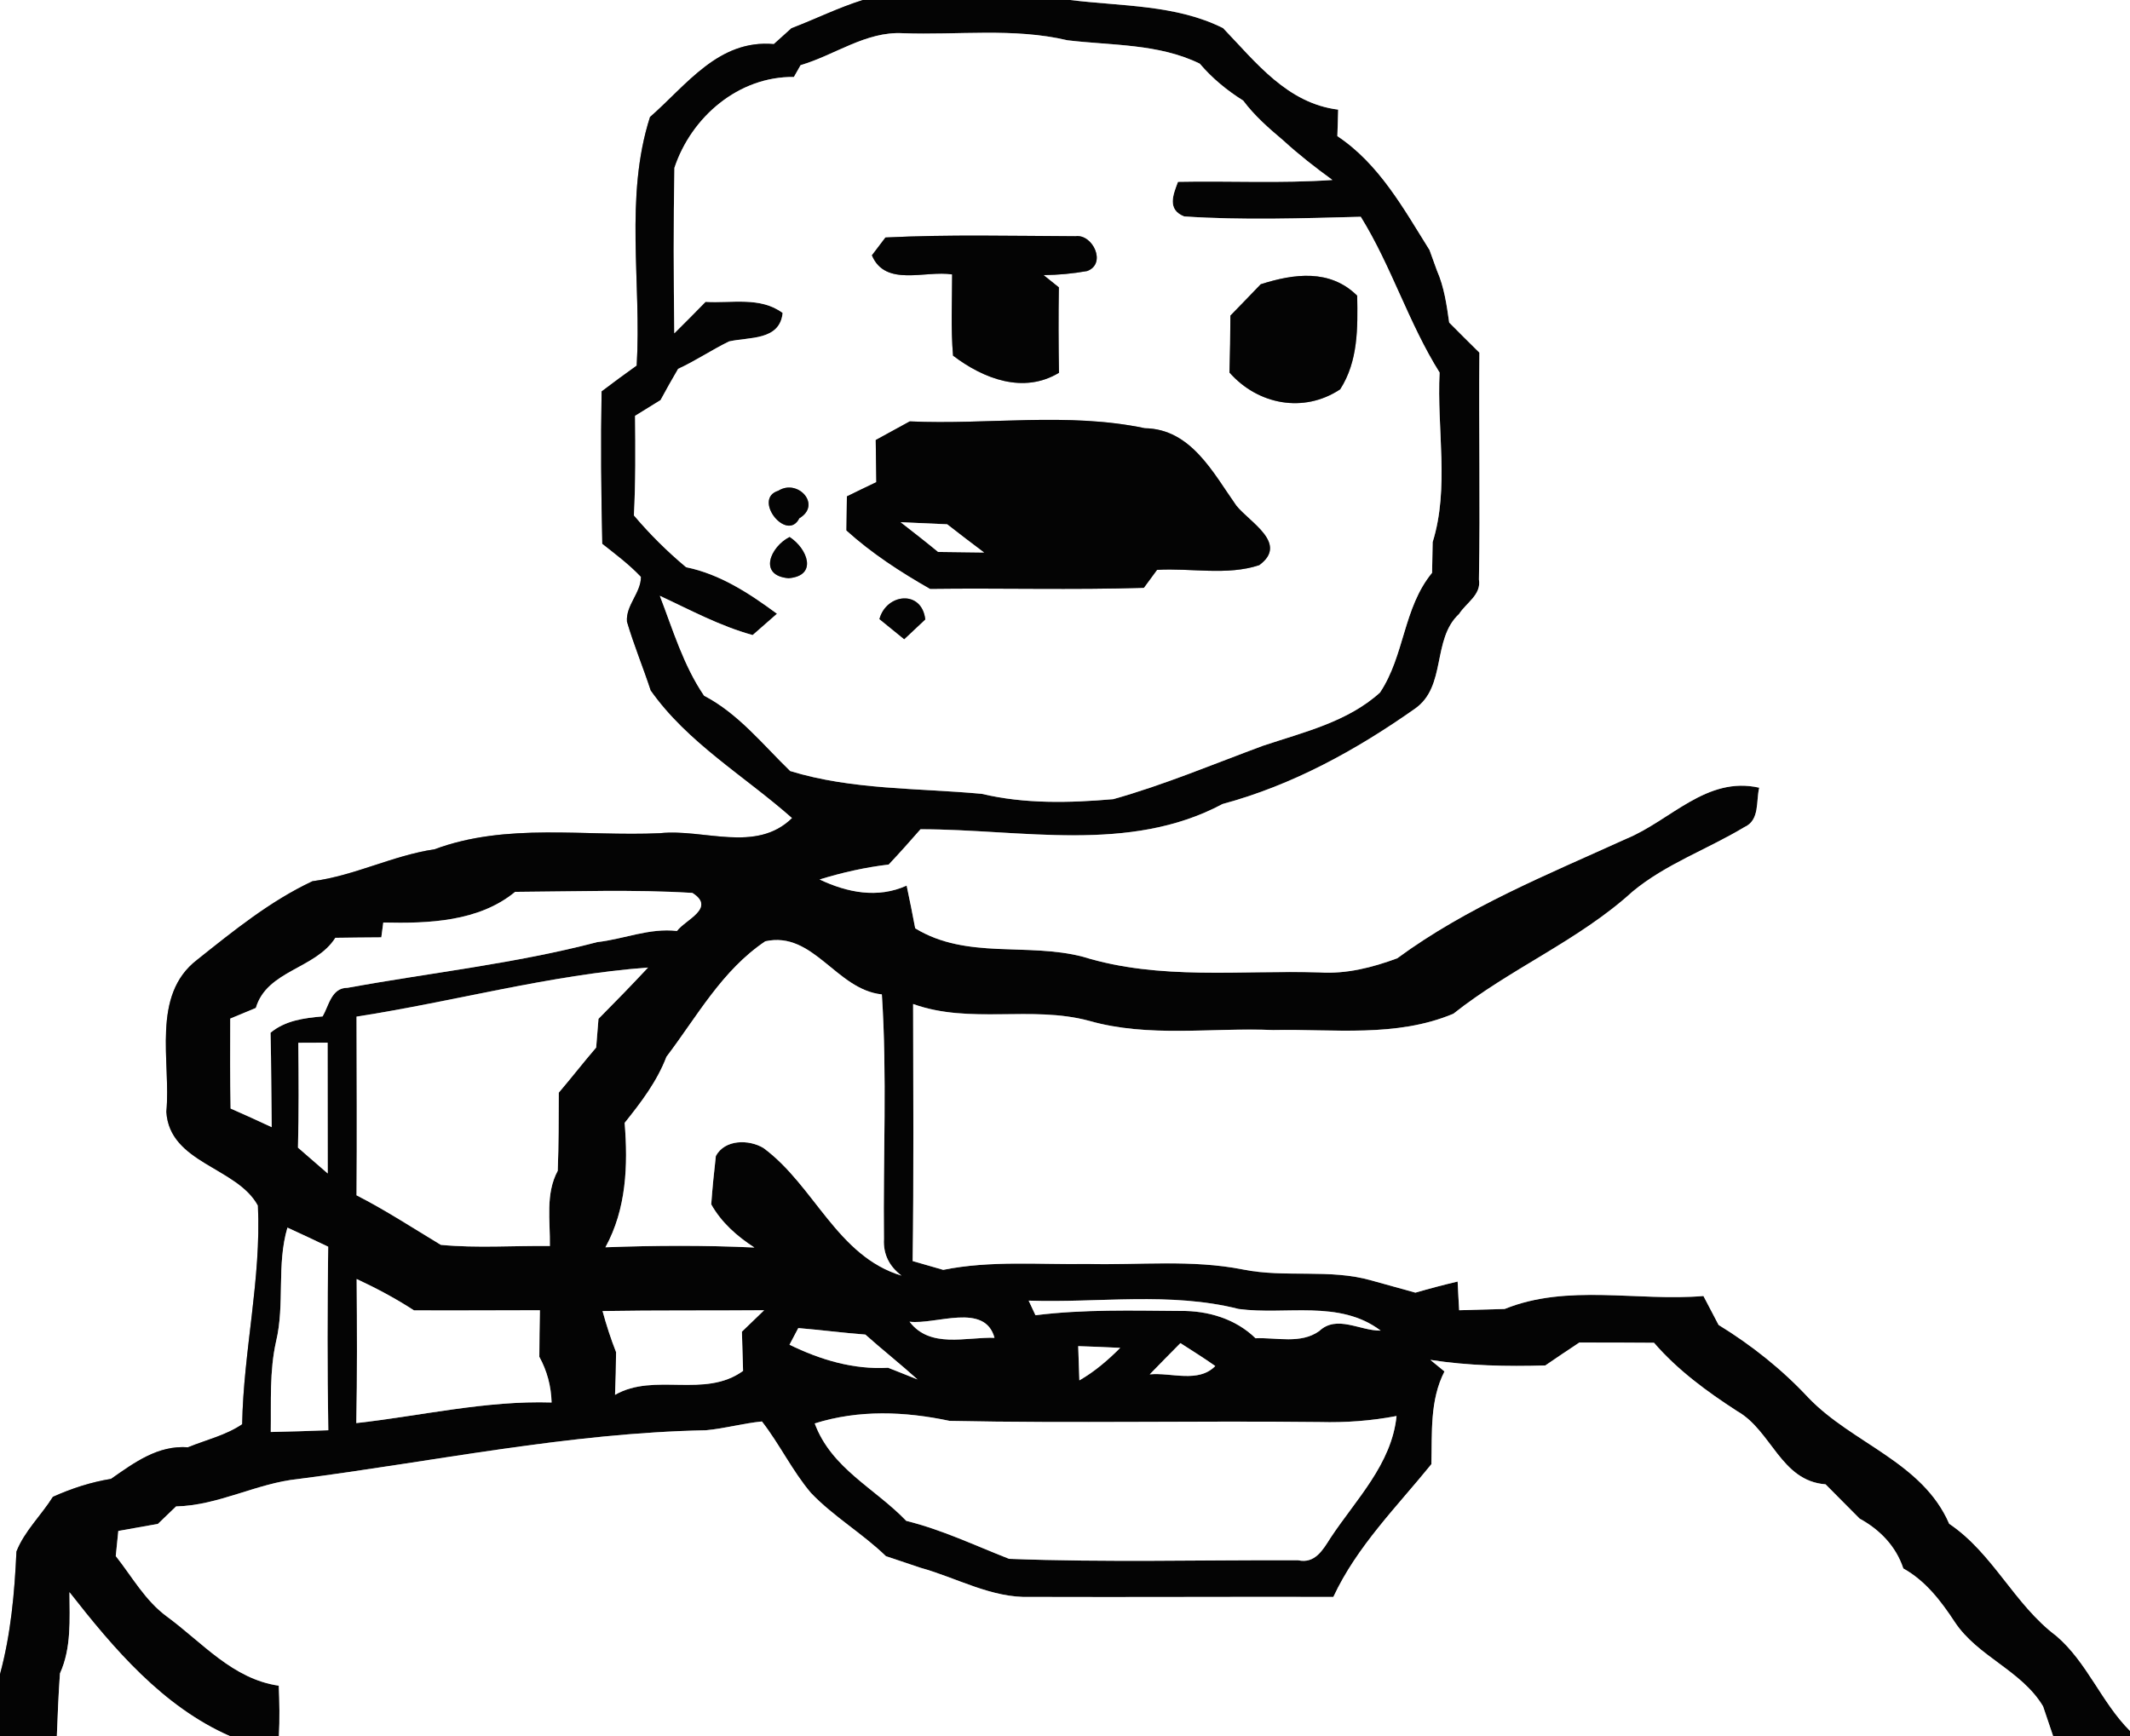 <?xml version="1.0" encoding="utf-8"?>
<!-- Generator: Adobe Illustrator 15.0.2, SVG Export Plug-In . SVG Version: 6.00 Build 0)  -->
<!DOCTYPE svg PUBLIC "-//W3C//DTD SVG 1.1//EN" "http://www.w3.org/Graphics/SVG/1.1/DTD/svg11.dtd">
<svg version="1.1" id="Layer_1" xmlns="http://www.w3.org/2000/svg" xmlns:xlink="http://www.w3.org/1999/xlink" x="0px" y="0px"
	 width="184px" height="150px" viewBox="0 0 184 150" enable-background="new 0 0 184 150" xml:space="preserve">
<rect x="0" y="0" width="184" height="150" fill="#808080" stroke="none"/>
<path fill="#FFFFFF" d="M0,0h74.54c-2.11,0.66-4.1,1.65-6.17,2.44c-0.38,0.34-1.14,1.03-1.52,1.37c-4.77-0.43-7.53,3.53-10.7,6.3
	c-2.22,6.93-0.72,14.34-1.15,21.48c-1.02,0.73-2.03,1.47-3.03,2.23c-0.08,4.38-0.04,8.77,0.06,13.16c1.15,0.91,2.33,1.79,3.34,2.86
	c0,1.39-1.32,2.46-1.21,3.87c0.59,2.01,1.4,3.95,2.05,5.94c3.19,4.53,8.12,7.4,12.22,11.03c-3.12,3.06-7.6,0.91-11.42,1.31
	c-6.49,0.3-13.23-0.93-19.47,1.39c-3.63,0.54-6.92,2.29-10.55,2.761c-3.66,1.719-6.82,4.289-9.96,6.789
	c-4.01,3.08-2.25,8.79-2.66,13.131c0.27,4.459,6.11,4.77,7.91,8.1c0.3,6.33-1.25,12.57-1.36,18.9c-1.41,0.959-3.12,1.35-4.68,1.989
	c-2.61-0.19-4.64,1.33-6.65,2.73c-1.74,0.28-3.41,0.829-5.02,1.55c-1,1.6-2.46,2.97-3.15,4.73c-0.16,3.569-0.48,7.129-1.42,10.6V0z"
	/>
<path fill="#040404" d="M74.54,0h17.92c4.42,0.55,9.14,0.39,13.2,2.43c2.84,2.96,5.55,6.5,9.939,7.04
	c-0.01,0.57-0.05,1.71-0.07,2.29c3.611,2.4,5.721,6.26,7.961,9.84c0.16,0.45,0.48,1.33,0.64,1.77c0.63,1.43,0.841,2.97,1.06,4.5
	c0.86,0.87,1.73,1.73,2.61,2.6c-0.06,6.53,0.08,13.07-0.04,19.6c0.221,1.32-1.1,2.01-1.71,2.97c-2.38,2.2-1.06,6.28-3.829,8.2
	c-5.08,3.58-10.57,6.6-16.611,8.229c-8.049,4.3-17.379,2.18-26.089,2.18c-0.9,1.03-1.81,2.05-2.75,3.05
	c-2.03,0.24-4.02,0.69-5.97,1.29c2.39,1.13,5.01,1.66,7.52,0.529c0.26,1.23,0.51,2.45,0.74,3.69c4.45,2.72,9.71,1.2,14.5,2.46
	c6.629,2.05,13.6,1.141,20.42,1.35c2.319,0.15,4.56-0.42,6.72-1.22c6.04-4.44,13-7.239,19.771-10.32c3.85-1.58,6.939-5.45,11.5-4.42
	c-0.291,1.17,0.069,2.81-1.291,3.41c-3.189,1.92-6.789,3.18-9.67,5.58c-4.65,4.23-10.57,6.65-15.46,10.54
	c-4.95,2.08-10.35,1.301-15.56,1.41c-5.301-0.23-10.74,0.68-15.92-0.8c-4.99-1.341-10.271,0.319-15.19-1.45
	c0.01,7.41,0.06,14.811-0.04,22.21c0.66,0.19,1.98,0.57,2.64,0.76c4.11-0.829,8.31-0.439,12.47-0.51c4.47,0.11,9-0.399,13.43,0.479
	c3.66,0.74,7.49-0.09,11.11,0.951c1.26,0.35,2.52,0.699,3.779,1.049c1.211-0.35,2.42-0.67,3.65-0.959
	c0.03,0.619,0.09,1.859,0.13,2.479c1.31-0.03,2.62-0.069,3.931-0.11c5.43-2.199,11.47-0.64,17.17-1.119
	c0.43,0.83,0.869,1.67,1.31,2.5c2.851,1.75,5.479,3.84,7.761,6.289c3.799,3.961,9.85,5.551,12.159,10.891
	c3.8,2.56,5.62,6.97,9.25,9.689c2.67,2.28,3.899,5.74,6.37,8.211V150h-6.641c-0.219-0.641-0.659-1.93-0.869-2.57
	c-1.87-3.119-5.641-4.279-7.631-7.289c-1.189-1.811-2.52-3.551-4.439-4.621c-0.641-1.93-2.029-3.35-3.779-4.31
	c-0.98-0.99-1.961-1.979-2.94-2.96c-3.87-0.29-4.65-4.63-7.63-6.32c-2.61-1.689-5.141-3.539-7.19-5.91
	c-2.149-0.02-4.3-0.02-6.45-0.02c-0.99,0.66-1.97,1.311-2.939,1.98c-3.32,0.1-6.65,0.029-9.93-0.48l1.219,1
	c-1.279,2.49-1.059,5.311-1.129,8.01c-2.99,3.69-6.44,7.11-8.471,11.471c-8.72-0.021-17.449,0.029-26.18,0
	c-3.35,0.119-6.34-1.65-9.49-2.521c-0.99-0.34-1.98-0.67-2.98-1c-2.04-1.979-4.53-3.42-6.49-5.479c-1.61-1.91-2.69-4.19-4.22-6.16
	c-1.63,0.16-3.21,0.609-4.84,0.76c-11.85,0.23-23.49,2.7-35.21,4.21c-3.62,0.37-6.89,2.29-10.56,2.37
	c-0.39,0.38-1.18,1.14-1.57,1.51c-1.14,0.2-2.28,0.4-3.42,0.61c-0.05,0.54-0.17,1.62-0.22,2.17c1.41,1.78,2.54,3.85,4.41,5.22
	c3.07,2.25,5.68,5.4,9.67,5.98c0.06,1.449,0.09,2.899,0.01,4.35h-4.24c-5.8-2.55-10.03-7.55-13.85-12.43
	c0.01,2.359,0.18,4.81-0.82,7.02c-0.13,1.801-0.2,3.61-0.27,5.41H0v-5.34c0.94-3.471,1.26-7.03,1.42-10.6
	c0.69-1.761,2.15-3.131,3.15-4.73c1.61-0.721,3.28-1.27,5.02-1.55c2.01-1.4,4.04-2.921,6.65-2.73c1.56-0.64,3.27-1.03,4.68-1.989
	c0.11-6.33,1.66-12.57,1.36-18.9c-1.8-3.33-7.64-3.641-7.91-8.1c0.41-4.341-1.35-10.051,2.66-13.131c3.14-2.5,6.3-5.07,9.96-6.789
	c3.63-0.471,6.92-2.221,10.55-2.761c6.24-2.32,12.98-1.09,19.47-1.39c3.82-0.4,8.3,1.75,11.42-1.31c-4.1-3.63-9.03-6.5-12.22-11.03
	c-0.65-1.99-1.46-3.93-2.05-5.94c-0.11-1.41,1.21-2.48,1.21-3.87c-1.01-1.07-2.19-1.95-3.34-2.86c-0.1-4.39-0.14-8.78-0.06-13.16
	c1-0.76,2.01-1.5,3.03-2.23c0.43-7.14-1.07-14.55,1.15-21.48c3.17-2.77,5.93-6.73,10.7-6.3c0.38-0.34,1.14-1.03,1.52-1.37
	C70.44,1.65,72.43,0.66,74.54,0 M69.16,5.63l-0.58,1.02c-4.77-0.06-8.86,3.45-10.32,7.85c-0.09,4.76-0.07,9.53-0.01,14.3
	c0.91-0.9,1.81-1.81,2.7-2.72c2.23,0.14,4.72-0.48,6.66,0.96c-0.25,2.41-2.88,2.06-4.63,2.46c-1.5,0.73-2.88,1.67-4.4,2.37
	c-0.52,0.89-1.03,1.79-1.52,2.7c-0.55,0.34-1.65,1.02-2.2,1.36c0.03,2.87,0.05,5.74-0.1,8.6c1.37,1.62,2.88,3.12,4.51,4.479
	c2.94,0.6,5.48,2.271,7.85,4.021c-0.52,0.46-1.57,1.38-2.1,1.84C62.2,54.1,59.63,52.7,57,51.48c1.13,2.93,2.03,6,3.82,8.63
	c2.96,1.54,5.08,4.22,7.44,6.51c5.34,1.64,11.04,1.46,16.55,1.97c3.71,0.88,7.58,0.79,11.36,0.46c4.41-1.24,8.65-3.03,12.95-4.62
	c3.5-1.17,7.28-2.05,10.09-4.59c2.14-3.21,2-7.31,4.5-10.35c0.011-0.67,0.04-1.99,0.05-2.65c1.461-4.69,0.35-9.8,0.6-14.65
	c-2.68-4.27-4.159-9.18-6.81-13.46c-5.079,0.13-10.19,0.31-15.26-0.03c-1.479-0.59-0.96-1.86-0.53-2.99
	c4.45-0.09,8.9,0.15,13.34-0.16c-1.47-1.07-2.91-2.19-4.25-3.42c-1.25-1.05-2.479-2.13-3.459-3.44c-1.4-0.88-2.681-1.93-3.75-3.19
	c-3.551-1.74-7.611-1.56-11.431-2.02c-4.67-1.1-9.48-0.43-14.22-0.61C74.8,2.7,72.12,4.76,69.16,5.63 M44.5,77.061
	c-3.14,2.59-7.51,2.739-11.39,2.649l-0.17,1.28c-1.32,0.01-2.65,0.02-3.97,0.04c-1.71,2.7-5.91,2.8-6.87,6.06
	c-0.55,0.23-1.66,0.69-2.21,0.92c-0.01,2.59-0.02,5.18,0.03,7.771c1.19,0.52,2.37,1.06,3.55,1.61c-0.04-2.721-0.03-5.44-0.1-8.16
	c1.28-1.061,2.9-1.271,4.5-1.41c0.54-0.93,0.76-2.48,2.15-2.471c7.19-1.31,14.49-2.09,21.57-3.949c2.31-0.26,4.52-1.24,6.89-0.961
	c0.71-0.97,3.4-1.979,1.33-3.289C54.72,76.84,49.6,77.03,44.5,77.061 M57.57,91.311c-0.81,2.129-2.2,3.949-3.61,5.709
	c0.3,3.681,0.15,7.45-1.66,10.75c4.29-0.16,8.58-0.18,12.87,0.021c-1.5-0.97-2.85-2.16-3.73-3.729c0.1-1.4,0.24-2.791,0.4-4.181
	c0.78-1.45,2.86-1.44,4.11-0.69c4.41,3.25,6.36,9.351,11.93,11.03c-1.08-0.819-1.59-1.87-1.52-3.159
	c-0.08-7.041,0.28-14.121-0.18-21.141c-3.95-0.41-5.91-5.51-10.07-4.59C62.37,83.84,60.22,87.82,57.57,91.311 M30.8,87.84
	c0.01,5.15,0.04,10.301,0,15.44c2.51,1.28,4.87,2.829,7.28,4.28c3.13,0.299,6.28,0.06,9.42,0.1c0.04-2.17-0.4-4.5,0.68-6.5
	c0.09-2.25,0.08-4.5,0.09-6.75c1.09-1.28,2.13-2.62,3.23-3.9c0.05-0.619,0.15-1.859,0.2-2.479c1.45-1.46,2.88-2.931,4.28-4.431
	C47.48,84.23,39.21,86.54,30.8,87.84 M25.77,90.1c0.03,3.021,0.05,6.041-0.03,9.061c0.64,0.56,1.93,1.67,2.57,2.23
	c-0.01-3.761,0-7.531-0.01-11.301C27.67,90.09,26.4,90.1,25.77,90.1 M23.85,115.9c-0.58,2.569-0.42,5.22-0.46,7.83
	c1.66-0.041,3.31-0.08,4.97-0.15c-0.09-5.29-0.08-10.58-0.01-15.86c-1.17-0.56-2.34-1.11-3.52-1.649
	C23.88,109.28,24.62,112.67,23.85,115.9 M30.81,110.51c0.03,4.15,0.05,8.301-0.03,12.45c5.62-0.63,11.19-1.96,16.87-1.78
	c-0.04-1.41-0.39-2.729-1.06-3.949c0.01-1.34,0.02-2.681,0.05-4.021c-3.63,0-7.26,0.03-10.88,0.01
	C34.18,112.189,32.52,111.311,30.81,110.51 M88.86,112.38c0.15,0.32,0.44,0.94,0.59,1.261c4.159-0.521,8.36-0.4,12.54-0.371
	c2.359-0.029,4.75,0.681,6.47,2.36c1.819-0.08,3.899,0.521,5.5-0.62c1.521-1.439,3.54-0.01,5.31-0.04
	c-3.569-2.7-8.189-1.319-12.27-1.87C101.08,111.6,94.891,112.59,88.86,112.38 M52.05,113.28c0.33,1.2,0.71,2.39,1.17,3.55
	c-0.01,1.23-0.04,2.46-0.09,3.689c3.41-1.959,7.74,0.34,11.06-2.069c-0.04-1.13-0.07-2.261-0.1-3.39
	c0.48-0.461,1.44-1.391,1.92-1.851C61.36,113.25,56.7,113.2,52.05,113.28 M68.96,114.75c-0.19,0.359-0.57,1.08-0.76,1.439
	c2.67,1.301,5.51,2.16,8.52,1.99c0.63,0.25,1.9,0.76,2.54,1.01c-1.47-1.33-3.03-2.56-4.51-3.879
	C72.82,115.17,70.89,114.91,68.96,114.75 M78.57,114.2c1.78,2.33,4.84,1.319,7.34,1.39C85.07,112.51,80.83,114.48,78.57,114.2
	 M93.141,116.311c0.029,0.739,0.08,2.22,0.1,2.959c1.32-0.76,2.46-1.739,3.529-2.81C95.561,116.4,94.35,116.35,93.141,116.311
	 M99.32,118.75c1.859-0.18,4.199,0.78,5.66-0.72c-0.98-0.7-2.01-1.33-3.01-1.98C101.08,116.95,100.2,117.84,99.32,118.75
	 M120.25,117.28C120.811,117.891,120.811,117.891,120.25,117.28 M70.38,122.99c1.44,3.89,5.2,5.6,7.91,8.42
	c3.08,0.76,5.94,2.13,8.88,3.279c8.301,0.32,16.641,0.091,24.96,0.121c1.45,0.33,2.149-0.891,2.8-1.92
	c2.2-3.33,5.291-6.381,5.711-10.541c-2.19,0.42-4.41,0.58-6.631,0.521c-10.66-0.12-21.33,0.12-31.98-0.101
	C78.17,121.95,74.19,121.79,70.38,122.99z"/>
<path fill="#FFFFFF" d="M92.46,0H184v149.561c-2.471-2.471-3.7-5.931-6.37-8.211c-3.63-2.72-5.45-7.13-9.25-9.689
	c-2.31-5.34-8.36-6.93-12.159-10.891c-2.281-2.449-4.91-4.539-7.761-6.289c-0.44-0.83-0.88-1.67-1.31-2.5
	c-5.7,0.479-11.74-1.08-17.17,1.119c-1.311,0.041-2.621,0.08-3.931,0.11c-0.04-0.62-0.1-1.86-0.13-2.479
	c-1.23,0.289-2.439,0.609-3.65,0.959c-1.26-0.35-2.52-0.699-3.779-1.049c-3.62-1.041-7.45-0.211-11.11-0.951
	c-4.43-0.879-8.96-0.369-13.43-0.479c-4.16,0.07-8.36-0.319-12.47,0.51c-0.66-0.189-1.98-0.569-2.64-0.76
	c0.1-7.399,0.05-14.8,0.04-22.21c4.92,1.77,10.2,0.109,15.19,1.45c5.18,1.479,10.619,0.569,15.92,0.8
	c5.21-0.109,10.609,0.67,15.56-1.41c4.89-3.89,10.81-6.31,15.46-10.54c2.881-2.4,6.48-3.66,9.67-5.58c1.36-0.6,1-2.24,1.291-3.41
	c-4.561-1.03-7.65,2.84-11.5,4.42c-6.771,3.081-13.73,5.879-19.771,10.32c-2.16,0.8-4.4,1.37-6.72,1.22
	c-6.82-0.209-13.791,0.7-20.42-1.35c-4.791-1.26-10.051,0.26-14.5-2.46c-0.23-1.24-0.48-2.46-0.74-3.69
	c-2.51,1.131-5.13,0.601-7.52-0.529c1.95-0.6,3.94-1.05,5.97-1.29c0.94-1,1.85-2.02,2.75-3.05c8.71,0,18.041,2.12,26.089-2.18
	c6.041-1.63,11.531-4.65,16.611-8.229c2.77-1.92,1.449-6,3.829-8.2c0.61-0.96,1.931-1.65,1.71-2.97c0.12-6.53-0.02-13.07,0.04-19.6
	c-0.88-0.87-1.75-1.729-2.61-2.6c-0.219-1.53-0.43-3.07-1.06-4.5c-0.159-0.44-0.479-1.32-0.64-1.77c-2.24-3.58-4.35-7.44-7.961-9.84
	c0.021-0.58,0.061-1.72,0.07-2.29c-4.39-0.54-7.1-4.08-9.939-7.04C101.6,0.39,96.88,0.55,92.46,0z"/>
<path fill="#FFFFFF" d="M69.16,5.63c2.96-0.87,5.64-2.93,8.83-2.76c4.74,0.18,9.55-0.49,14.22,0.61
	c3.819,0.46,7.88,0.28,11.431,2.02c1.069,1.26,2.35,2.31,3.75,3.19c0.979,1.31,2.209,2.39,3.459,3.44c1.34,1.23,2.78,2.35,4.25,3.42
	c-4.439,0.31-8.89,0.07-13.34,0.16c-0.43,1.13-0.949,2.4,0.53,2.99c5.069,0.34,10.181,0.16,15.26,0.03
	c2.65,4.28,4.13,9.19,6.81,13.46c-0.25,4.85,0.861,9.96-0.6,14.65c-0.01,0.66-0.039,1.98-0.05,2.65c-2.5,3.04-2.36,7.14-4.5,10.35
	c-2.81,2.54-6.59,3.42-10.09,4.59c-4.3,1.59-8.54,3.38-12.95,4.62c-3.78,0.33-7.65,0.42-11.36-0.46
	c-5.51-0.51-11.21-0.33-16.55-1.97c-2.36-2.29-4.48-4.97-7.44-6.51c-1.79-2.63-2.69-5.7-3.82-8.63c2.63,1.22,5.2,2.62,8.02,3.39
	c0.53-0.46,1.58-1.38,2.1-1.84c-2.37-1.75-4.91-3.42-7.85-4.021c-1.63-1.36-3.14-2.86-4.51-4.479c0.15-2.86,0.13-5.73,0.1-8.6
	c0.55-0.34,1.65-1.02,2.2-1.36c0.49-0.91,1-1.81,1.52-2.7c1.52-0.7,2.9-1.64,4.4-2.37c1.75-0.4,4.38-0.05,4.63-2.46
	c-1.94-1.44-4.43-0.82-6.66-0.96c-0.89,0.91-1.79,1.82-2.7,2.72c-0.06-4.77-0.08-9.54,0.01-14.3c1.46-4.4,5.55-7.91,10.32-7.85
	L69.16,5.63 M76.49,20.52c-0.29,0.39-0.88,1.16-1.17,1.54c1.16,2.77,4.63,1.28,6.93,1.65c0,2.34-0.12,4.68,0.08,7.02
	c2.63,2,6.08,3.33,9.15,1.48c-0.04-2.46-0.05-4.92-0.01-7.38c-0.33-0.27-0.99-0.8-1.32-1.06c1.27-0.01,2.52-0.13,3.76-0.35
	c1.72-0.63,0.48-3.22-1-3.01C87.44,20.39,81.95,20.25,76.49,20.52 M108.91,24.56c-0.87,0.91-1.74,1.81-2.62,2.71
	c-0.011,1.64-0.03,3.28-0.08,4.92c2.45,2.78,6.41,3.54,9.56,1.45c1.561-2.43,1.521-5.31,1.471-8.09
	C114.9,23.23,111.79,23.64,108.91,24.56 M78.59,36.41c-0.98,0.54-1.96,1.08-2.94,1.61c0.01,1.21,0.03,2.42,0.05,3.64
	c-0.85,0.4-1.7,0.82-2.54,1.23c-0.01,0.74-0.03,2.21-0.04,2.94c2.19,1.98,4.67,3.59,7.23,5.05c6.15-0.08,12.31,0.1,18.46-0.09
	c0.279-0.38,0.85-1.16,1.14-1.55c2.92-0.18,6.04,0.52,8.829-0.41c2.551-1.87-0.809-3.68-1.979-5.14
	c-2.01-2.84-3.909-6.63-7.909-6.69C92.27,35.6,85.33,36.72,78.59,36.41 M67.24,42.4c-2.28,0.7,0.74,4.51,1.81,2.38
	C71.01,43.62,68.92,41.34,67.24,42.4 M68.12,49.96c2.56-0.21,1.62-2.57,0.09-3.56C66.56,47.23,65.46,49.73,68.12,49.96 M75.97,53.49
	c0.53,0.43,1.6,1.3,2.14,1.74c0.45-0.43,1.36-1.28,1.82-1.71C79.63,50.94,76.57,51.27,75.97,53.49z"/>
<path fill="#040404" d="M76.49,20.52c5.46-0.27,10.95-0.13,16.42-0.11c1.48-0.21,2.72,2.38,1,3.01c-1.24,0.22-2.49,0.34-3.76,0.35
	c0.33,0.26,0.99,0.79,1.32,1.06c-0.04,2.46-0.03,4.92,0.01,7.38c-3.07,1.85-6.52,0.52-9.15-1.48c-0.2-2.34-0.08-4.68-0.08-7.02
	c-2.3-0.37-5.77,1.12-6.93-1.65C75.61,21.68,76.2,20.91,76.49,20.52z"/>
<path fill="#040404" d="M108.91,24.56c2.88-0.92,5.99-1.33,8.33,0.99c0.05,2.78,0.09,5.66-1.471,8.09
	c-3.149,2.09-7.109,1.33-9.56-1.45c0.05-1.64,0.069-3.28,0.08-4.92C107.17,26.37,108.04,25.47,108.91,24.56z"/>
<path fill="#040404" d="M78.59,36.41c6.74,0.31,13.68-0.81,20.301,0.59c4,0.06,5.899,3.85,7.909,6.69
	c1.171,1.46,4.53,3.27,1.979,5.14c-2.789,0.93-5.909,0.23-8.829,0.41c-0.29,0.39-0.86,1.17-1.14,1.55
	c-6.15,0.19-12.311,0.01-18.46,0.09c-2.56-1.46-5.04-3.07-7.23-5.05c0.01-0.73,0.03-2.2,0.04-2.94c0.84-0.41,1.69-0.83,2.54-1.23
	c-0.02-1.22-0.04-2.43-0.05-3.64C76.63,37.49,77.61,36.95,78.59,36.41 M77.8,45.12c1.08,0.84,2.17,1.69,3.24,2.57
	c1.32,0.01,2.65,0.03,3.97,0.05c-1.07-0.81-2.14-1.61-3.19-2.44C80.48,45.24,79.14,45.18,77.8,45.12z"/>
<path fill="#040404" d="M67.24,42.4c1.68-1.06,3.77,1.22,1.81,2.38C67.98,46.91,64.96,43.1,67.24,42.4z"/>
<path fill="#FFFFFF" d="M77.8,45.12c1.34,0.06,2.68,0.12,4.02,0.18c1.05,0.83,2.12,1.63,3.19,2.44c-1.32-0.021-2.65-0.04-3.97-0.05
	C79.97,46.81,78.88,45.96,77.8,45.12z"/>
<path fill="#040404" d="M68.12,49.96c-2.66-0.23-1.56-2.73,0.09-3.56C69.74,47.39,70.68,49.75,68.12,49.96z"/>
<path fill="#040404" d="M75.97,53.49c0.6-2.22,3.66-2.55,3.96,0.03c-0.46,0.43-1.37,1.28-1.82,1.71
	C77.57,54.79,76.5,53.92,75.97,53.49z"/>
<path fill="#FFFFFF" d="M44.5,77.061c5.1-0.03,10.22-0.221,15.31,0.09c2.07,1.31-0.62,2.319-1.33,3.289
	c-2.37-0.279-4.58,0.701-6.89,0.961c-7.08,1.859-14.38,2.64-21.57,3.949c-1.39-0.01-1.61,1.541-2.15,2.471
	c-1.6,0.14-3.22,0.35-4.5,1.41c0.07,2.72,0.06,5.439,0.1,8.16c-1.18-0.551-2.36-1.091-3.55-1.61c-0.05-2.591-0.04-5.181-0.03-7.771
	c0.55-0.229,1.66-0.689,2.21-0.92c0.96-3.26,5.16-3.359,6.87-6.06c1.32-0.021,2.65-0.03,3.97-0.04l0.17-1.28
	C36.99,79.8,41.36,79.65,44.5,77.061z"/>
<path fill="#FFFFFF" d="M57.57,91.311c2.65-3.49,4.8-7.471,8.54-9.98c4.16-0.92,6.12,4.18,10.07,4.59
	c0.46,7.02,0.1,14.1,0.18,21.141c-0.07,1.289,0.44,2.34,1.52,3.159c-5.57-1.68-7.52-7.78-11.93-11.03
	c-1.25-0.75-3.33-0.76-4.11,0.69c-0.16,1.39-0.3,2.78-0.4,4.181c0.88,1.569,2.23,2.76,3.73,3.729c-4.29-0.2-8.58-0.181-12.87-0.021
	c1.81-3.3,1.96-7.069,1.66-10.75C55.37,95.26,56.76,93.439,57.57,91.311z"/>
<path fill="#FFFFFF" d="M30.8,87.84c8.41-1.3,16.68-3.609,25.18-4.24c-1.4,1.5-2.83,2.971-4.28,4.431
	c-0.05,0.62-0.15,1.86-0.2,2.479c-1.1,1.28-2.14,2.62-3.23,3.9c-0.01,2.25,0,4.5-0.09,6.75c-1.08,2-0.64,4.33-0.68,6.5
	c-3.14-0.04-6.29,0.199-9.42-0.1c-2.41-1.451-4.77-3-7.28-4.28C30.84,98.141,30.81,92.99,30.8,87.84z"/>
<path fill="#FFFFFF" d="M25.77,90.1c0.63,0,1.9-0.01,2.53-0.01c0.01,3.77,0,7.54,0.01,11.301c-0.64-0.561-1.93-1.671-2.57-2.23
	C25.82,96.141,25.8,93.12,25.77,90.1z"/>
<path fill="#FFFFFF" d="M23.85,115.9c0.77-3.23,0.03-6.62,0.98-9.83c1.18,0.539,2.35,1.09,3.52,1.649
	c-0.07,5.28-0.08,10.57,0.01,15.86c-1.66,0.07-3.31,0.109-4.97,0.15C23.43,121.12,23.27,118.47,23.85,115.9z"/>
<path fill="#FFFFFF" d="M30.81,110.51c1.71,0.801,3.37,1.68,4.95,2.71c3.62,0.021,7.25-0.01,10.88-0.01
	c-0.03,1.34-0.04,2.681-0.05,4.021c0.67,1.22,1.02,2.539,1.06,3.949c-5.68-0.18-11.25,1.15-16.87,1.78
	C30.86,118.811,30.84,114.66,30.81,110.51z"/>
<path fill="#FFFFFF" d="M88.86,112.38c6.031,0.21,12.22-0.78,18.14,0.72c4.08,0.551,8.7-0.83,12.27,1.87
	c-1.77,0.03-3.789-1.399-5.31,0.04c-1.601,1.141-3.681,0.54-5.5,0.62c-1.72-1.68-4.11-2.39-6.47-2.36
	c-4.18-0.029-8.381-0.149-12.54,0.371C89.3,113.32,89.01,112.7,88.86,112.38z"/>
<path fill="#FFFFFF" d="M52.05,113.28c4.65-0.08,9.31-0.03,13.96-0.07c-0.48,0.46-1.44,1.39-1.92,1.851
	c0.03,1.129,0.06,2.26,0.1,3.39c-3.32,2.409-7.65,0.11-11.06,2.069c0.05-1.229,0.08-2.459,0.09-3.689
	C52.76,115.67,52.38,114.48,52.05,113.28z"/>
<path fill="#FFFFFF" d="M68.96,114.75c1.93,0.16,3.86,0.42,5.79,0.561c1.48,1.319,3.04,2.549,4.51,3.879
	c-0.64-0.25-1.91-0.76-2.54-1.01c-3.01,0.17-5.85-0.689-8.52-1.99C68.39,115.83,68.77,115.109,68.96,114.75z"/>
<path fill="#FFFFFF" d="M78.57,114.2c2.26,0.28,6.5-1.69,7.34,1.39C83.41,115.52,80.35,116.53,78.57,114.2z"/>
<path fill="#FFFFFF" d="M93.141,116.311c1.209,0.039,2.42,0.09,3.629,0.149c-1.069,1.07-2.209,2.05-3.529,2.81
	C93.221,118.53,93.17,117.05,93.141,116.311z"/>
<path fill="#FFFFFF" d="M99.32,118.75c0.88-0.91,1.76-1.8,2.65-2.7c1,0.65,2.029,1.28,3.01,1.98
	C103.52,119.53,101.18,118.57,99.32,118.75z"/>
<path fill="#FFFFFF" d="M136.43,116c2.15,0,4.301,0,6.45,0.02c2.05,2.371,4.58,4.221,7.19,5.91c2.979,1.69,3.76,6.03,7.63,6.32
	c0.979,0.98,1.96,1.97,2.94,2.96c1.75,0.96,3.139,2.38,3.779,4.31c1.92,1.07,3.25,2.811,4.439,4.621
	c1.99,3.01,5.761,4.17,7.631,7.289c0.21,0.641,0.65,1.93,0.869,2.57H24.09c0.08-1.45,0.05-2.9-0.01-4.35
	c-3.99-0.58-6.6-3.73-9.67-5.98c-1.87-1.37-3-3.439-4.41-5.22c0.05-0.55,0.17-1.63,0.22-2.17c1.14-0.21,2.28-0.41,3.42-0.61
	c0.39-0.37,1.18-1.13,1.57-1.51c3.67-0.08,6.94-2,10.56-2.37c11.72-1.51,23.36-3.979,35.21-4.21c1.63-0.15,3.21-0.6,4.84-0.76
	c1.53,1.97,2.61,4.25,4.22,6.16c1.96,2.06,4.45,3.5,6.49,5.479c1,0.33,1.99,0.66,2.98,1c3.15,0.87,6.14,2.64,9.49,2.521
	c8.73,0.029,17.46-0.021,26.18,0c2.03-4.36,5.48-7.78,8.471-11.471c0.07-2.699-0.15-5.52,1.129-8.01l-1.219-1
	c3.279,0.51,6.609,0.58,9.93,0.48C134.46,117.311,135.439,116.66,136.43,116z"/>
<path fill="#FFFFFF" d="M120.25,117.28C120.811,117.891,120.811,117.891,120.25,117.28z"/>
<path fill="#FFFFFF" d="M70.38,122.99c3.81-1.2,7.79-1.04,11.65-0.221c10.65,0.221,21.32-0.02,31.98,0.101
	c2.221,0.06,4.44-0.101,6.631-0.521c-0.42,4.16-3.511,7.211-5.711,10.541c-0.65,1.029-1.35,2.25-2.8,1.92
	c-8.319-0.03-16.659,0.199-24.96-0.121c-2.94-1.149-5.8-2.52-8.88-3.279C75.58,128.59,71.82,126.88,70.38,122.99z"/>
<path fill="#FFFFFF" d="M6,137.57c3.82,4.88,8.05,9.88,13.85,12.43H4.91c0.07-1.8,0.14-3.609,0.27-5.41
	C6.18,142.38,6.01,139.93,6,137.57z"/>
</svg>
